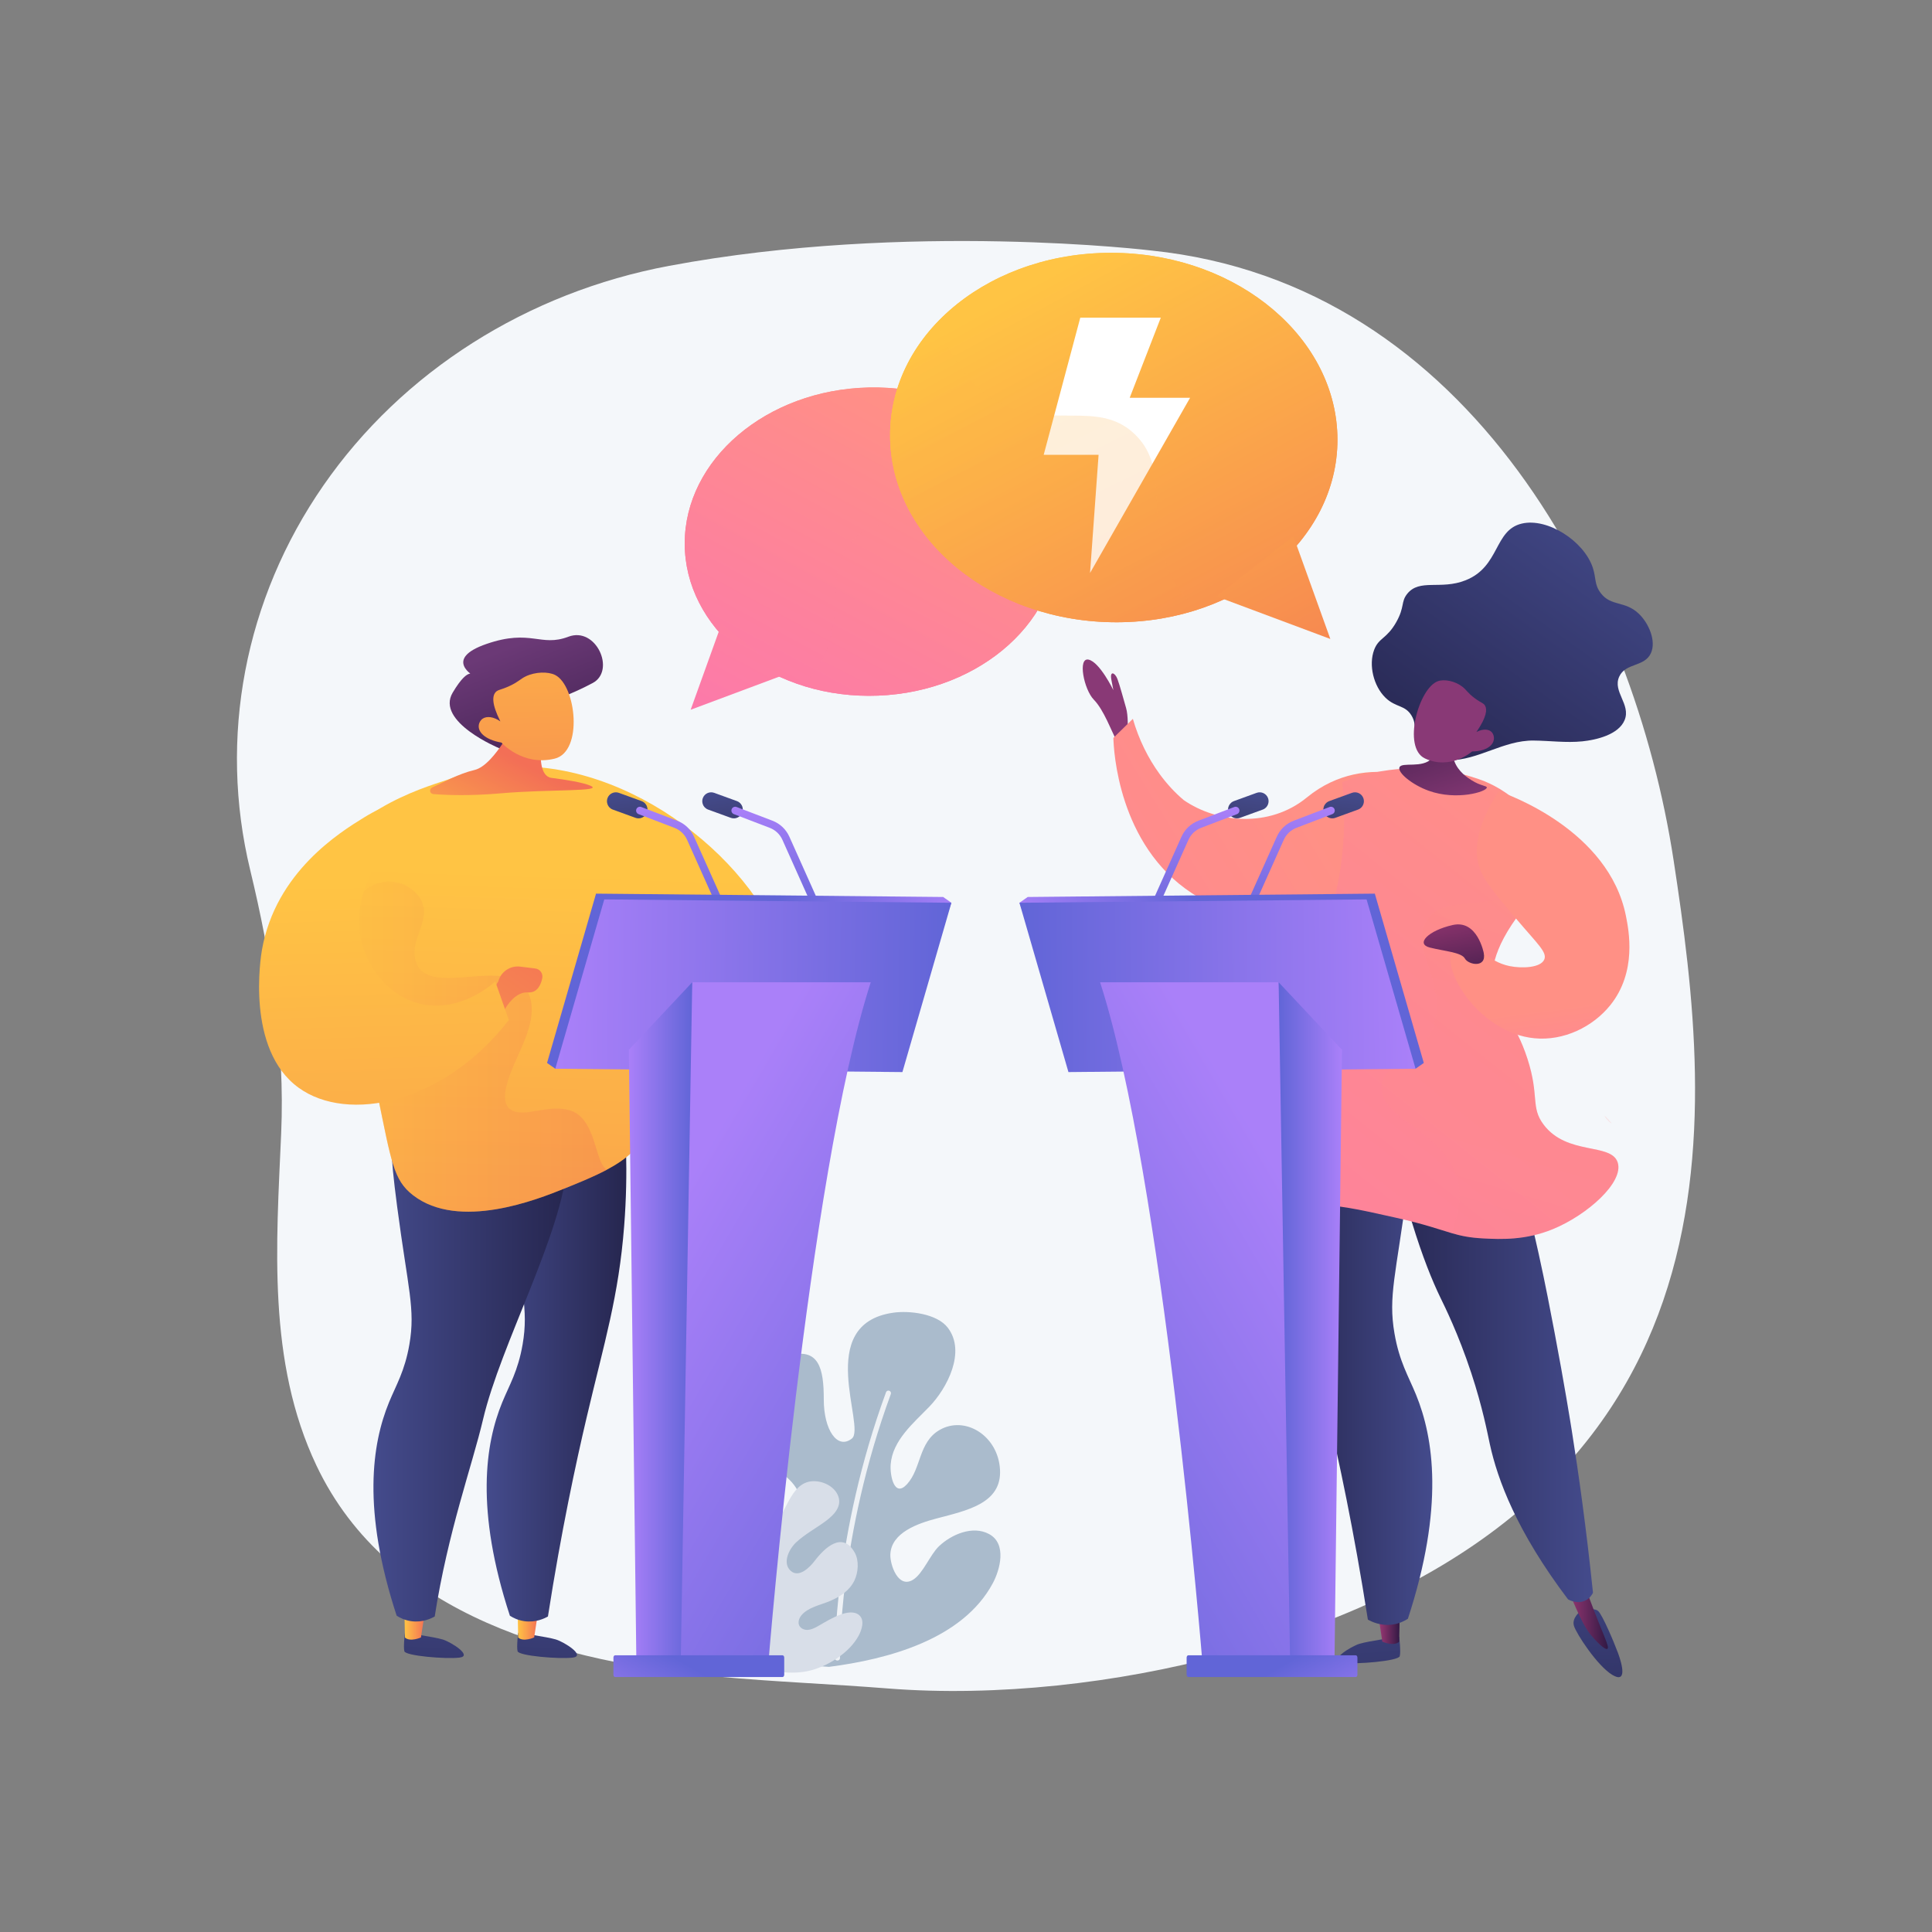<?xml version="1.0" encoding="utf-8"?>
<!-- Generator: Adobe Illustrator 27.5.0, SVG Export Plug-In . SVG Version: 6.00 Build 0)  -->
<svg version="1.1" xmlns="http://www.w3.org/2000/svg" xmlns:xlink="http://www.w3.org/1999/xlink" x="0px" y="0px"
	 viewBox="0 0 3710 3710" style="enable-background:new 0 0 3710 3710;" xml:space="preserve">
<rect x="0" y="0" width="3710" height="3710" fill="#808080" stroke="none"/>
<g id="Background">
	<g>
		<g>
			<rect style="fill:none;" width="3710" height="3710"/>
		</g>
	</g>
</g>
<g id="Illustration">
	<g>
		<path style="fill:#F4F7FA;" d="M3213.822,1652.105c-75.893-496.755-387.054-1107.054-1001.787-1170.924
			c0,0-466.734-56.77-926.831,29.272c-273.068,51.065-512.508,203.078-664.016,421.557
			c-151.51,218.481-202.118,484.887-140.698,738.872c39.892,164.964,66.848,335.694,59.451,505.203
			c-9.329,213.78-26.898,438.556,67.607,637.914c138.471,292.088,476.329,378.127,771.132,405.569
			c108.637,10.112,217.676,14.188,326.409,22.785c208.59,16.491,442.511-10.196,643.553-64.503
			C3373.194,2901.088,3289.715,2148.858,3213.822,1652.105z"/>
		<g>
			
				<linearGradient id="SVGID_1_" gradientUnits="userSpaceOnUse" x1="2030.751" y1="2963.334" x2="2058.823" y2="3468.62" gradientTransform="matrix(1 0 0 1 585.74 0)">
				<stop  offset="0" style="stop-color:#444B8C"/>
				<stop  offset="0.996" style="stop-color:#26264F"/>
			</linearGradient>
			<path style="fill:url(#SVGID_1_);" d="M2686.811,3143.006c0,0,3.511,27.932,1.154,37.289
				c-2.357,9.358-83.571,16.121-111.138,12.868c-27.567-3.254,16.419-31.412,33.984-36.697
				C2628.375,3151.181,2686.811,3143.006,2686.811,3143.006z"/>
			
				<linearGradient id="SVGID_00000064332501922012296150000018161882829014804142_" gradientUnits="userSpaceOnUse" x1="-608.736" y1="3125.374" x2="-566.701" y2="3125.374" gradientTransform="matrix(-1 0 0 1 2079.229 0)">
				<stop  offset="0" style="stop-color:#311944"/>
				<stop  offset="1" style="stop-color:#A03976"/>
			</linearGradient>
			<path style="fill:url(#SVGID_00000064332501922012296150000018161882829014804142_);" d="M2645.93,3096.408l8.559,56.041
				c0,0,21.828,9.812,32.322,0.116l1.154-58.66L2645.93,3096.408z"/>
			
				<linearGradient id="SVGID_00000085249409601974153970000012659485088217649818_" gradientUnits="userSpaceOnUse" x1="2470.124" y1="2935.107" x2="2498.195" y2="3440.391" gradientTransform="matrix(1 0 0 1 585.74 0)">
				<stop  offset="0" style="stop-color:#444B8C"/>
				<stop  offset="0.996" style="stop-color:#26264F"/>
			</linearGradient>
			<path style="fill:url(#SVGID_00000085249409601974153970000012659485088217649818_);" d="M3035.035,3093.904
				c0,0-17.232,12.788-12.637,28.101c4.592,15.314,44.802,76.677,73.459,94.091c28.655,17.419,19.673-18.867,11.333-41.467
				c-8.339-22.598-29.647-72.381-37.966-80.726C3060.907,3085.561,3035.035,3093.904,3035.035,3093.904z"/>
			
				<linearGradient id="SVGID_00000177450479204967699110000008625320273846758805_" gradientUnits="userSpaceOnUse" x1="-1008.41" y1="3099.454" x2="-924.81" y2="3099.454" gradientTransform="matrix(-1 0 0 1 2079.229 0)">
				<stop  offset="0" style="stop-color:#311944"/>
				<stop  offset="1" style="stop-color:#A03976"/>
			</linearGradient>
			<path style="fill:url(#SVGID_00000177450479204967699110000008625320273846758805_);" d="M3004.039,3032.336
				c8.33,23.219,16.342,42.308,22.608,56.39c13.867,31.149,21.445,42.838,30.026,52.972c7.483,8.826,25.202,27.66,29.965,24.524
				c4.836-3.18-8.126-26.078-33.112-93.14c-3.628-9.734-15.087-40.746-15.087-40.746l0,0H3004.039z"/>
			
				<linearGradient id="SVGID_00000134972112202712064830000008350479753775179927_" gradientUnits="userSpaceOnUse" x1="-671.18" y1="2590.38" x2="-389.173" y2="2590.38" gradientTransform="matrix(-1 0 0 1 2079.229 0)">
				<stop  offset="0" style="stop-color:#444B8C"/>
				<stop  offset="0.996" style="stop-color:#26264F"/>
			</linearGradient>
			<path style="fill:url(#SVGID_00000134972112202712064830000008350479753775179927_);" d="M2475.852,2062.117
				c-5.945,58.363-11.646,148.946-3.121,258.885c11.114,143.234,39.756,233.872,75.673,386.594
				c21.951,93.333,51.526,230.702,78.296,402.502c6.211,3.556,24.481,12.902,48.004,9.413c13.173-1.956,23.024-7.194,28.839-10.956
				c70.227-214.594,49.487-347.576,15.594-430.428c-14.446-35.319-31.961-63.18-41.322-117.468
				c-12.387-71.824,2.928-111.975,24.771-278.348c15.571-118.58,12.877-136.911,2.515-154.694
				C2663.696,2056.514,2537.041,2057.905,2475.852,2062.117z"/>
			
				<linearGradient id="SVGID_00000047749394856770070910000016618752125517445019_" gradientUnits="userSpaceOnUse" x1="-979.783" y1="2581.776" x2="-569.63" y2="2581.776" gradientTransform="matrix(-1 0 0 1 2079.229 0)">
				<stop  offset="0" style="stop-color:#444B8C"/>
				<stop  offset="0.996" style="stop-color:#26264F"/>
			</linearGradient>
			<path style="fill:url(#SVGID_00000047749394856770070910000016618752125517445019_);" d="M2648.859,2087.072
				c43.021,222.178,85.245,338.868,117.198,404.87c7.881,16.277,34.172,68.791,59.027,144.077
				c22.004,66.641,31.173,115.666,35.868,137.242c14.832,68.102,51.491,167.541,150.126,297.966
				c1.23,0.721,18.05,10.233,34.128,1.755c8.138-4.296,12.196-11.139,13.805-14.329c-12.895-124.695-27.696-229.478-40.546-310.347
				c-2.696-16.961-14.57-91.17-33.188-189.21c-7.288-38.37-17.964-94.586-30.753-152.327
				c-15.923-71.906-40.344-169.727-77.977-286.946C2800.652,2108.904,2724.753,2097.994,2648.859,2087.072z"/>
			<g>
				
					<linearGradient id="SVGID_00000022518857472204077220000009717821909715944341_" gradientUnits="userSpaceOnUse" x1="2193.608" y1="1658.956" x2="2141.898" y2="1422.087">
					<stop  offset="0" style="stop-color:#311944"/>
					<stop  offset="1" style="stop-color:#893976"/>
				</linearGradient>
				<path style="fill:url(#SVGID_00000022518857472204077220000009717821909715944341_);" d="M2165.586,1400.565
					c-0.15-0.862,1.166-26.246-3.209-41.118c-4.374-14.873-11.956-43.452-16.622-55.7c-4.667-12.248-14.873-16.33-11.664,1.167
					c3.207,17.497,3.92,20.413,3.92,20.413s-26.083-53.804-47.518-58.616c-21.434-4.812-9.186,57.303,10.061,76.988
					c19.247,19.684,33.836,60.643,44.91,81.362C2156.539,1445.78,2171.126,1432.498,2165.586,1400.565z"/>
				
					<linearGradient id="SVGID_00000063615889713285517650000005270489329175449224_" gradientUnits="userSpaceOnUse" x1="2141.015" y1="2348.579" x2="692.853" y2="4170.042" gradientTransform="matrix(0.941 0.34 -0.34 0.941 1265.199 -1441.984)">
					<stop  offset="0" style="stop-color:#FF9085"/>
					<stop  offset="1" style="stop-color:#FB6FBB"/>
				</linearGradient>
				<path style="fill:url(#SVGID_00000063615889713285517650000005270489329175449224_);" d="M2688.529,1537.55
					c10.738-14.893,18.261-30.258,21.396-45.888c0,0-27.255-9.938-66.588-9.413c-13.704,0.185-28.888,1.639-44.885,5.235
					c-28.238,6.376-59.041,19.396-88.864,43.859c-72.363,59.363-173.393,48.782-236.507,5.035
					c-16.792-14.178-32.376-30.988-46.247-50.008c-0.028-0.028-0.038-0.051-0.064-0.079c0.006-0.016-0.012-0.022-0.012-0.022
					c-22.06-30.238-39.825-66.087-51.332-105.87c-12.486,12.215-24.95,24.418-37.414,36.622
					c0.656,22.748,8.871,205.335,150.948,298.295c149.407,97.747,377.587,8.163,416.998-89.911
					C2721.653,1586.331,2710.477,1578.147,2688.529,1537.55z"/>
				
					<linearGradient id="SVGID_00000134223608449597750490000007415522103203227531_" gradientUnits="userSpaceOnUse" x1="3917.627" y1="599.487" x2="3383.818" y2="1016.354" gradientTransform="matrix(0.959 -0.284 0.284 0.959 -802.493 1503.548)">
					<stop  offset="0" style="stop-color:#444B8C"/>
					<stop  offset="0.996" style="stop-color:#26264F"/>
				</linearGradient>
				<path style="fill:url(#SVGID_00000134223608449597750490000007415522103203227531_);" d="M3146.374,1177.954
					c-26.367-24.684-52.637-13.066-72.37-38.915c-12.841-16.821-8.614-28.872-15.473-49.257
					c-17.117-50.88-86.979-95.971-136.297-84.335c-53.642,12.657-41.582,82.651-108.085,108.939
					c-47.874,18.923-88.191-3.881-112.019,26.073c-12.242,15.39-4.495,25.055-20.819,54.035
					c-18.468,32.787-33.635,29.747-42.52,53.271c-11.024,29.188-1.242,69.809,21.837,92.153
					c19.79,19.16,37.428,13.332,49.976,34.313c11.05,18.477,1.941,30.635,11.042,49.006c13.348,26.945,49.376,36.672,60.629,36.684
					c56.885,0.06,104.554-38.429,162.599-37.862c31.269,0.306,62.604,4.693,93.711,1.521c25.819-2.632,69.604-12.458,81.191-40.943
					c12.271-30.162-23.598-54.571-10.371-83.419c12.281-26.787,48.841-18.029,60.923-45.232
					C3180.646,1230.759,3166.317,1196.626,3146.374,1177.954z"/>
				
					<linearGradient id="SVGID_00000098193295877115353220000007807049288706267561_" gradientUnits="userSpaceOnUse" x1="3153.727" y1="1489.606" x2="1477.678" y2="3597.7">
					<stop  offset="0" style="stop-color:#FF9085"/>
					<stop  offset="1" style="stop-color:#FB6FBB"/>
				</linearGradient>
				<path style="fill:url(#SVGID_00000098193295877115353220000007807049288706267561_);" d="M2981.819,2360.374
					c-52.405,21.469-99.787,19.51-133.102,17.777c-26.299-1.364-42.675-4.812-60.926-10.096
					c-23.708-6.911-50.619-16.92-106.644-29.535c-74.223-16.693-116.199-26.141-173.87-25.967
					c-79.893,0.298-107.801,18.757-124.353,0.438c-21.749-24.111,18.355-72.315,55.484-187.307
					c25.791-79.892,13.403-77.477,40.052-170.177c34.889-121.361,59.928-138.806,82.515-224.332
					c13.35-50.533,26.509-127.432,16.605-229.283c28.766-11.443,127.606-46.596,246.974-10.639c4.514,1.364,8.94,2.782,13.297,4.269
					c0.053,0.017,0.123,0.035,0.176,0.052c4.443,1.54,8.8,3.132,13.07,4.777c0.297,0.123,0.367,0.245,0.682,0.368
					c39.632,16.569,146.703,75.377,84.24,215.88c-4.567,10.271-10.256,20.962-13.677,32.107v0.018
					c-58.141,74.871-63.12,125.21-52.008,159.977c11.705,36.656,39.574,52.527,62.898,124.738
					c23.15,71.615,5.624,92.472,30.838,126.032c45.196,60.173,130.165,34.277,142.413,72.911
					C3118.538,2270.333,3047.994,2333.236,2981.819,2360.374z"/>
				
					<linearGradient id="SVGID_00000148651218518768950290000011694407548490117766_" gradientUnits="userSpaceOnUse" x1="-2746.363" y1="1050.449" x2="-2873.731" y2="1292.833" gradientTransform="matrix(-0.99 -0.145 -0.145 0.99 140.79 -128.03)">
					<stop  offset="0" style="stop-color:#311944"/>
					<stop  offset="1" style="stop-color:#893976"/>
				</linearGradient>
				<path style="fill:url(#SVGID_00000148651218518768950290000011694407548490117766_);" d="M2798.462,1402.975
					c-5.665,10.552-14.629,34.355-5.883,58.288c7.656,20.956,25.909,32.342,33.196,36.983c17.613,11.216,29.322,10.35,29.308,13.985
					c-0.027,8.047-57.498,25.618-111.451,6.299c-31.71-11.353-59.905-34.626-56.311-44.832c4.034-11.452,44.809,2.893,62.612-17.827
					c11.376-13.241,8.346-34.953,3.222-52.735C2765.271,1395.632,2786.314,1410.492,2798.462,1402.975z"/>
				<g>
					
						<linearGradient id="SVGID_00000052820079547967556040000005334879911025648829_" gradientUnits="userSpaceOnUse" x1="-2305.336" y1="126.91" x2="-2567.723" y2="19.57" gradientTransform="matrix(-0.986 -0.168 -0.168 0.986 115.615 964.558)">
						<stop  offset="0" style="stop-color:#311944"/>
						<stop  offset="1" style="stop-color:#893976"/>
					</linearGradient>
					<path style="fill:url(#SVGID_00000052820079547967556040000005334879911025648829_);" d="M2826.887,1443.042
						c0,0-41.277,36.501-90.544,13.414c-44.024-20.632-12.015-135.584,25-148.428c12.356-4.283,32.78-0.233,46.797,10.626
						c8.286,6.422,9.963,11.892,23.703,22.087c12.685,9.419,17.251,9.208,20.143,14.792c3.615,6.989,3.343,20.633-16.828,50.181
						c11.978-6.395,23.641-6.149,29.683,0.519c0.962,1.068,3.273,4.607,3.807,8.836
						C2870.579,1430.383,2854.324,1442.767,2826.887,1443.042z"/>
				</g>
				<g style="opacity:0.3;">
					
						<linearGradient id="SVGID_00000095325390296630809590000016706970659903276467_" gradientUnits="userSpaceOnUse" x1="3089.728" y1="2144.485" x2="3076.578" y2="2188.632">
						<stop  offset="0" style="stop-color:#FF9085"/>
						<stop  offset="1" style="stop-color:#FB6FBB"/>
					</linearGradient>
					<path style="opacity:0.6;fill:url(#SVGID_00000095325390296630809590000016706970659903276467_);" d="M3088.849,2150.093
						c2.134,2.379,4.147,4.707,6.071,6.999C3089.304,2157.214,3071.072,2130.251,3088.849,2150.093z"/>
					
						<linearGradient id="SVGID_00000135675747769292528530000000726604012365796267_" gradientUnits="userSpaceOnUse" x1="3017.633" y1="1687.652" x2="2135.794" y2="4648.12">
						<stop  offset="0" style="stop-color:#FF9085"/>
						<stop  offset="1" style="stop-color:#FB6FBB"/>
					</linearGradient>
					<path style="opacity:0.6;fill:url(#SVGID_00000135675747769292528530000000726604012365796267_);" d="M2981.819,2360.374
						c-52.405,21.469-99.787,19.51-133.102,17.777c-26.299-1.364-42.675-4.812-60.926-10.096c3.762-7.104,5.389-11.951,2.765-12.44
						c17.357-45.581,13.613-80.207,2.608-106.453c-33.699-80.365-143.792-103.094-140.712-162.934
						c2.257-43.778,61.677-41.469,93.453-100.557c47.784-88.833-49.079-163.721-3.098-222.931
						c28.993-37.34,79.043-18.792,193.213-46.14c-4.567,10.271-10.256,20.962-13.677,32.107v0.018
						c-58.141,74.871-63.12,125.21-52.008,159.977c11.705,36.656,39.574,52.527,62.898,124.738
						c23.15,71.615,5.624,92.472,30.838,126.032c45.196,60.173,130.165,34.277,142.413,72.911
						C3118.538,2270.333,3047.994,2333.236,2981.819,2360.374z"/>
				</g>
				
					<linearGradient id="SVGID_00000080907306524877203420000011138576775692615583_" gradientUnits="userSpaceOnUse" x1="2125.641" y1="1937.043" x2="2175.518" y2="2326.817" gradientTransform="matrix(1 0 0 1 845.87 0)">
					<stop  offset="0" style="stop-color:#FF9085"/>
					<stop  offset="1" style="stop-color:#FB6FBB"/>
				</linearGradient>
				<path style="fill:url(#SVGID_00000080907306524877203420000011138576775692615583_);" d="M2788.604,1822.976
					c-21.408,41.197,53.5,160.589,157.809,170.784c56.535,5.526,112.321-21.94,145.747-63.436
					c51.588-64.042,35.631-143.773,30.046-171.685c-32.961-164.692-226.595-233.244-244.348-239.241
					c-47.111,73.009-46.357,119.058-36.412,147.881c8.201,23.769,29.664,49.161,72.59,99.946
					c38.228,45.225,57.181,61.334,51.506,75.112c-6.741,16.362-43.342,17.59-66.528,12.876c-42.96-8.737-66.49-43.295-72.637-52.988
					C2814.587,1804.102,2795.962,1808.817,2788.604,1822.976z"/>
				
					<linearGradient id="SVGID_00000134934168106786872030000010293356839493399969_" gradientUnits="userSpaceOnUse" x1="1203.02" y1="1924.871" x2="1241.217" y2="1729.971" gradientTransform="matrix(-1 0 0 1 4015.133 0)">
					<stop  offset="0" style="stop-color:#311944"/>
					<stop  offset="1" style="stop-color:#A03976"/>
				</linearGradient>
				<path style="fill:url(#SVGID_00000134934168106786872030000010293356839493399969_);" d="M2849.263,1830.106
					c0,0-12.083-64.442-59.407-53.87c-47.325,10.573-72,36.249-44.307,43.297c27.693,7.048,60.921,9.062,67.466,21.145
					S2854.897,1859.6,2849.263,1830.106z"/>
			</g>
		</g>
		<g>
			<g>
				<path style="fill:#AABBCC;" d="M1591.757,3200.866c113.34-14.562,257.044-52.824,314.759-160.712
					c13.731-25.667,27.508-75.527-7.147-94.303c-31.678-17.163-72.643,0.965-96.188,23.3c-17.311,16.421-30.82,53.072-50.271,64.662
					c-28.468,16.963-43.795-29.322-43.196-48.423c1.339-42.708,53.874-60.192,88.788-69.466
					c57.953-15.393,125.429-28.588,121.798-93.897c-3.631-65.309-67.307-104.482-116.294-75.913
					c-40.36,23.544-34.678,73.793-62.256,103.942c-24.5,26.784-33.025-16.69-31.39-38.003c3.554-46.296,44.26-79.781,74.211-110.804
					c33.864-35.076,71.277-105.646,35.181-152.024c-20.771-26.688-73.538-32.939-104.726-28.436
					c-152.66,22.042-51.431,219.602-79.187,241.644c-27.756,22.042-54.018-16.543-53.949-75.213s-8.911-101.938-70.138-83.161
					c-61.227,18.776-72.882,172.023-2.97,230.917s-4.388,123.148-23.157,80.942c-13.55-30.475-25.462-110.284-64.622-119.037
					c-65.251-14.559-64.284,118.679-45.505,149.688c26.325,43.469,85.848,52.913,119.09,90.417
					c9.657,10.895,31.459,37.878,22.99,53.803c-11.812,22.21-44.767-1.55-56.875-11.844
					c-27.221-23.142-64.896-101.789-103.244-49.56C1310.112,3093.877,1389.299,3189.482,1591.757,3200.866z"/>
				<g style="opacity:0.8;">
					<path style="fill:#FFFFFF;" d="M1608.083,3188.719c-2.663,0-4.846-1.773-4.895-4.447
						c-0.045-2.314-3.198-234.467,98.262-510.787c0.934-2.538,3.752-3.75,6.287-2.819c2.54,0.932,3.843,3.791,2.91,6.331
						c-100.835,274.614-97.708,504.772-97.666,507.068c0.051,2.705-2.1,4.654-4.804,4.654
						C1608.145,3188.719,1608.113,3188.719,1608.083,3188.719z"/>
				</g>
			</g>
			<path style="fill:#D8DEE8;" d="M1649.767,3101.47c-18.372-15.632-57.406,8.814-73.608,18.115
				c-9.396,5.394-22.256,13.669-33.563,8.867c-11.875-5.044-11.039-17.509-3.859-26.342c12.856-15.815,37.526-20.16,55.454-27.868
				c19.258-8.279,36.942-19.552,46.438-38.989c7.572-15.497,9.301-38.406,0.777-53.669c-23.59-42.24-57.932-9.278-77.134,15.917
				c-9.317,12.226-30.186,33.286-46.004,18.871c-16.828-15.336-2.387-42.68,10.669-54.736
				c17.062-15.757,37.715-26.708,56.296-40.406c16.754-12.35,33.96-30.045,22.807-51.94c-8.616-16.915-30.304-26.277-48.822-24.843
				c-42.815,3.315-49.488,65.826-77.685,89.828c-9.969,8.486-32.632,15.233-44.524,6.906c-12.101-8.493-4.236-27.915,0.119-38.513
				c12.908-31.413,105.53-136.73,28.768-149.954c-19.32-3.328-45.946,2.754-61.127,15.037
				c-28.64,23.173-43.838,69.069-51.381,103.898c-11.866,54.785-11.193,115.636,2.052,170.123
				c29.275,120.418,98.079,159.096,98.079,159.096c29.757,9.795,66.968,14.624,97.816,8.094
				c36.262-7.676,79.63-34.519,97.563-68.009C1654.7,3130.116,1661.148,3111.153,1649.767,3101.47z"/>
		</g>
		<g>
			
				<linearGradient id="SVGID_00000109030006796490119010000005142727187503524026_" gradientUnits="userSpaceOnUse" x1="-2158.385" y1="1567.936" x2="-2287.094" y2="1241.039" gradientTransform="matrix(1 0 0 1 3270.01 0)">
				<stop  offset="0" style="stop-color:#311944"/>
				<stop  offset="1" style="stop-color:#6B3976"/>
			</linearGradient>
			<path style="fill:url(#SVGID_00000109030006796490119010000005142727187503524026_);" d="M958.802,1436.875
				c0,0-122.905-50.756-89.527-106.814c33.378-56.057,41.89-31.01,41.89-31.01s-61.623-33.396,23.375-62.617
				c84.998-29.221,103.416,6.56,156.825-13.716s91.482,64.957,46.814,88.857c-44.668,23.9-86.437,36.974-86.437,36.974
				S986.922,1486.439,958.802,1436.875z"/>
			
				<linearGradient id="SVGID_00000019668967360226222870000013114181693588379327_" gradientUnits="userSpaceOnUse" x1="3701.599" y1="2964.533" x2="3728.296" y2="3445.077" gradientTransform="matrix(-1 0 0 1 4763.499 0)">
				<stop  offset="0" style="stop-color:#444B8C"/>
				<stop  offset="0.996" style="stop-color:#26264F"/>
			</linearGradient>
			<path style="fill:url(#SVGID_00000019668967360226222870000013114181693588379327_);" d="M995.024,3135.407
				c0,0-3.339,26.564-1.098,35.463c2.242,8.9,79.479,15.332,105.696,12.238c26.217-3.095-15.616-29.874-32.32-34.9
				C1050.598,3143.182,995.024,3135.407,995.024,3135.407z"/>
			
				<linearGradient id="SVGID_00000008855867302627184970000005968547379610376848_" gradientUnits="userSpaceOnUse" x1="-2276.084" y1="3118.638" x2="-2236.107" y2="3118.638" gradientTransform="matrix(1 0 0 1 3270.01 0)">
				<stop  offset="0" style="stop-color:#FFC444"/>
				<stop  offset="0.996" style="stop-color:#F36F56"/>
			</linearGradient>
			<path style="fill:url(#SVGID_00000008855867302627184970000005968547379610376848_);" d="M1033.903,3091.09l-8.14,53.297
				c0,0-20.76,9.331-30.739,0.11l-1.098-55.788L1033.903,3091.09z"/>
			
				<linearGradient id="SVGID_00000034797388168962660800000001465179595255582359_" gradientUnits="userSpaceOnUse" x1="-2335.47" y1="2609.841" x2="-2067.273" y2="2609.841" gradientTransform="matrix(1 0 0 1 3270.01 0)">
				<stop  offset="0" style="stop-color:#444B8C"/>
				<stop  offset="0.996" style="stop-color:#26264F"/>
			</linearGradient>
			<path style="fill:url(#SVGID_00000034797388168962660800000001465179595255582359_);" d="M1195.653,2107.445
				c5.654,55.505,11.075,141.652,2.969,246.208c-10.57,136.221-37.809,222.42-71.968,367.664
				c-20.876,88.763-49.003,219.406-74.462,382.793c-5.906,3.382-23.283,12.27-45.653,8.952c-12.528-1.86-21.896-6.841-27.427-10.42
				c-66.788-204.086-47.064-330.556-14.831-409.352c13.739-33.59,30.396-60.087,39.298-111.716
				c11.781-68.307-2.785-106.492-23.558-264.718c-14.809-112.774-12.246-130.208-2.392-147.12
				C1017.007,2102.116,1137.46,2103.439,1195.653,2107.445z"/>
			
				<linearGradient id="SVGID_00000145059099979107399480000006203092714396000135_" gradientUnits="userSpaceOnUse" x1="3919.025" y1="2964.533" x2="3945.722" y2="3445.077" gradientTransform="matrix(-1 0 0 1 4763.499 0)">
				<stop  offset="0" style="stop-color:#444B8C"/>
				<stop  offset="0.996" style="stop-color:#26264F"/>
			</linearGradient>
			<path style="fill:url(#SVGID_00000145059099979107399480000006203092714396000135_);" d="M777.598,3135.407
				c0,0-3.339,26.564-1.098,35.463c2.242,8.9,79.479,15.332,105.696,12.238c26.217-3.095-15.615-29.874-32.32-34.9
				S777.598,3135.407,777.598,3135.407z"/>
			
				<linearGradient id="SVGID_00000138533677827963386450000010801985120949145274_" gradientUnits="userSpaceOnUse" x1="-2493.51" y1="3118.638" x2="-2453.533" y2="3118.638" gradientTransform="matrix(1 0 0 1 3270.01 0)">
				<stop  offset="0" style="stop-color:#FFC444"/>
				<stop  offset="0.996" style="stop-color:#F36F56"/>
			</linearGradient>
			<path style="fill:url(#SVGID_00000138533677827963386450000010801985120949145274_);" d="M816.477,3091.09l-8.14,53.297
				c0,0-20.76,9.331-30.739,0.11l-1.098-55.788L816.477,3091.09z"/>
			
				<linearGradient id="SVGID_00000183217109806528745810000015867723944015786154_" gradientUnits="userSpaceOnUse" x1="-2552.896" y1="2609.841" x2="-2180.234" y2="2609.841" gradientTransform="matrix(1 0 0 1 3270.01 0)">
				<stop  offset="0" style="stop-color:#444B8C"/>
				<stop  offset="0.996" style="stop-color:#26264F"/>
			</linearGradient>
			<path style="fill:url(#SVGID_00000183217109806528745810000015867723944015786154_);" d="M978.227,2107.445
				c5.654,55.505,119.242,23.336,111.135,127.893c-10.57,136.221-127.656,345.219-161.815,490.463
				c-20.876,88.763-67.323,214.923-92.781,378.31c-5.906,3.382-23.283,12.27-45.653,8.952c-12.528-1.86-21.896-6.841-27.427-10.42
				c-66.788-204.086-47.064-330.556-14.831-409.352c13.739-33.59,30.396-60.087,39.298-111.716
				c11.781-68.307-2.785-106.492-23.558-264.718c-14.809-112.774-12.246-130.208-2.392-147.12
				C799.581,2102.116,920.034,2103.439,978.227,2107.445z"/>
			
				<linearGradient id="SVGID_00000039823378495432485580000002641044797703504300_" gradientUnits="userSpaceOnUse" x1="1077.835" y1="1675.317" x2="1021.083" y2="3491.401">
				<stop  offset="0" style="stop-color:#FFC444"/>
				<stop  offset="0.996" style="stop-color:#F36F56"/>
			</linearGradient>
			<path style="fill:url(#SVGID_00000039823378495432485580000002641044797703504300_);" d="M1513.294,2003.227
				c-36.078,42.498-119.117,49.373-173.859,20.371c-73.205-38.735-88.76-137.63-113.144-132.061
				c-2.609,0.603-13.899,4.366-18.414,51.63c-10.738,113.948,48.568,160.109,33.969,221.875
				c-8.531,36.076-38.286,60.863-76.87,81.384c-24.887,13.247-53.436,24.786-82.287,36.377
				c-49.171,19.769-201.353,80.984-289.811,12.142c-37.281-28.951-41.345-63.922-67.888-192.522
				c-27.797-134.62-55.494-219.667-76.466-278.072c-30.005-83.34-46.263-112.492-29.603-154.088
				c48.769-121.424,220.068-165.076,241.794-173.455c231.558-89.212,505.062,74.76,613.091,263.169
				C1488.054,1784.764,1573.002,1932.932,1513.294,2003.227z"/>
			
				<linearGradient id="SVGID_00000093144131655422760980000013045667526956154496_" gradientUnits="userSpaceOnUse" x1="9705.966" y1="1900.418" x2="9873.699" y2="1900.418" gradientTransform="matrix(-1 0 0 1 11190.566 0)">
				<stop  offset="0" style="stop-color:#FFC444"/>
				<stop  offset="0.996" style="stop-color:#F36F56"/>
			</linearGradient>
			<path style="fill:url(#SVGID_00000093144131655422760980000013045667526956154496_);" d="M1479.384,1977.982
				c0.724,0,1.458-0.153,2.162-0.474c2.62-1.193,3.777-4.289,2.586-6.914c-1.986-4.344-49.787-106.934-160.249-147.416
				c-2.712-1.003-5.705,0.393-6.694,3.106c-0.994,2.706,0.397,5.704,3.106,6.694c106.25,38.941,153.864,140.925,154.332,141.948
				C1475.505,1976.85,1477.401,1977.982,1479.384,1977.982z"/>
			
				<linearGradient id="SVGID_00000130634474721796989030000004428459613923541645_" gradientUnits="userSpaceOnUse" x1="648.523" y1="2009.777" x2="1164.975" y2="2009.777">
				<stop  offset="0" style="stop-color:#FFC444"/>
				<stop  offset="0.996" style="stop-color:#F36F56"/>
			</linearGradient>
			<path style="opacity:0.3;fill:url(#SVGID_00000130634474721796989030000004428459613923541645_);" d="M1090.614,2131.177
				c-26.294-6.015-48.607,0.723-74.351,4.281c-74.767,10.334-41.244-63.98-23.782-103.402
				c17.197-38.825,43.57-91.782,17.945-132.754c-38.283-61.213-182.828,14.311-209.773-47.604
				c-18.767-43.201,25.088-77.671,10.486-117.461c-3.557-9.65-10.38-19.161-22.233-27.812
				c-15.405-11.245-34.694-15.822-53.515-12.729c-18.821,3.093-35.615,13.603-46.618,29.184
				c-11.265,15.955-21.217,33.629-29.061,53.153c-6.826,17.01-10.486,31.51-11.189,48.318
				c20.972,58.405,48.669,143.451,76.466,278.072c26.543,128.6,30.607,163.571,67.888,192.522
				c88.458,68.842,240.64,7.627,289.811-12.142c28.851-11.591,57.4-23.13,82.287-36.377
				C1140.341,2229.116,1145.456,2143.722,1090.614,2131.177z"/>
			
				<linearGradient id="SVGID_00000075120905412251762620000006034931581661076363_" gradientUnits="userSpaceOnUse" x1="871.876" y1="1723.603" x2="1007.282" y2="1466.562">
				<stop  offset="0" style="stop-color:#FFC444"/>
				<stop  offset="0.996" style="stop-color:#F36F56"/>
			</linearGradient>
			<path style="fill:url(#SVGID_00000075120905412251762620000006034931581661076363_);" d="M1133.852,1508.82
				c-14.723-6.385-47.756-11.606-74.778-15.036c-22.307-2.831-22.571-41.518-18.831-63.692l6.311-14.917l-51.842-39.524
				c0,0-43.65,93.342-83.288,102.858c-32.018,7.685-58.794,23.42-81.574,33.732c-6.217,2.814-4.671,12.056,2.136,12.602
				c25.348,2.029,70.202,3.76,129.395-1.409C1056.198,1515.156,1160.877,1520.542,1133.852,1508.82z"/>
			
				<linearGradient id="SVGID_00000079465650209108170000000000437391807084226180_" gradientUnits="userSpaceOnUse" x1="-2269.788" y1="967.233" x2="-2245.933" y2="1954.797" gradientTransform="matrix(1 0 0 1 3270.01 0)">
				<stop  offset="0" style="stop-color:#FFC444"/>
				<stop  offset="0.996" style="stop-color:#F36F56"/>
			</linearGradient>
			<path style="fill:url(#SVGID_00000079465650209108170000000000437391807084226180_);" d="M962.902,1425.967
				c0,0,40.439,45.934,102.176,30.869c55.279-13.493,41.378-140.335,0.972-160.656c-13.477-6.778-37.992-6.26-56.439,2.596
				c-10.895,5.23-13.936,10.676-31.904,18.879c-16.573,7.562-21.823,6.502-26.284,11.839c-5.588,6.673-8.006,21.051,9.401,55.782
				c-12.57-8.925-26.109-10.813-34.424-4.932c-1.328,0.939-4.71,4.227-6.171,8.565
				C914.935,1404.61,931.236,1420.598,962.902,1425.967z"/>
			
				<linearGradient id="SVGID_00000135648784129275231900000010803801791340773766_" gradientUnits="userSpaceOnUse" x1="9524.915" y1="2348.049" x2="10020.758" y2="1650.771" gradientTransform="matrix(-1 0 0 1 11190.566 0)">
				<stop  offset="0" style="stop-color:#FFC444"/>
				<stop  offset="0.996" style="stop-color:#F36F56"/>
			</linearGradient>
			<path style="fill:url(#SVGID_00000135648784129275231900000010803801791340773766_);" d="M1340.539,1843.61l-4.607-7.532
				c-4.074-15.645-19.103-25.854-35.149-23.876l-24.203,2.985c-7.574,0.934-12.699,8.139-11.141,15.61
				c2.252,10.803,8.047,23.728,22.918,22.724c25.261-1.704,41.41,35.11,41.41,35.11l9.696-13.656
				C1346.066,1865.679,1346.488,1853.338,1340.539,1843.61z"/>
			
				<linearGradient id="SVGID_00000039130726051476525150000018193411916758951586_" gradientUnits="userSpaceOnUse" x1="-4288.206" y1="2453.642" x2="-3792.363" y2="1756.364" gradientTransform="matrix(1 0 0 1 4881.679 0)">
				<stop  offset="0" style="stop-color:#FFC444"/>
				<stop  offset="0.725" style="stop-color:#F68651"/>
				<stop  offset="0.996" style="stop-color:#F36F56"/>
			</linearGradient>
			<path style="fill:url(#SVGID_00000039130726051476525150000018193411916758951586_);" d="M951.288,1893.846l5.52-9.026
				c4.882-18.747,22.89-30.98,42.119-28.61l29.002,3.577c9.076,1.119,15.217,9.753,13.349,18.705
				c-2.699,12.945-9.642,28.432-27.462,27.23c-30.27-2.042-49.621,42.072-49.621,42.072l-11.618-16.364
				C944.666,1920.29,944.16,1905.503,951.288,1893.846z"/>
			
				<linearGradient id="SVGID_00000040564352122399186180000000316734678652073623_" gradientUnits="userSpaceOnUse" x1="10460.653" y1="1694.007" x2="10406.132" y2="3438.68" gradientTransform="matrix(-1 0 0 1 11190.566 0)">
				<stop  offset="0" style="stop-color:#FFC444"/>
				<stop  offset="0.996" style="stop-color:#F36F56"/>
			</linearGradient>
			<path style="fill:url(#SVGID_00000040564352122399186180000000316734678652073623_);" d="M951.106,1884.768
				c-6.248,5.682-69.6,61.482-145.807,42.428c-66.369-16.595-107.117-81.122-114.256-135.417
				c-16.976-129.128,113.42-212.346,92.682-238.479c-12.349-15.562-40.75-10.59-84.851,16.596
				c-45.779,28.22-169.487,104.478-195.853,254.125c-2.243,12.72-31.332,191.132,70.519,264.819
				c94.172,68.129,278.633,31.069,403.561-130.084C968.437,1934.093,959.772,1909.43,951.106,1884.768z"/>
		</g>
		<g>
			<g>
				<g>
					
						<linearGradient id="SVGID_00000005242295010404666220000010867393900162339256_" gradientUnits="userSpaceOnUse" x1="4922.381" y1="1518.731" x2="4914.479" y2="1574.162" gradientTransform="matrix(-1 0 0 1 6122.832 0)">
						<stop  offset="0" style="stop-color:#444B8C"/>
						<stop  offset="0.996" style="stop-color:#3E4177"/>
					</linearGradient>
					<path style="fill:url(#SVGID_00000005242295010404666220000010867393900162339256_);" d="M1166.497,1544.153
						c1.611,4.686,5.272,8.615,10.276,10.421l43.588,15.839c8.859,3.222,18.67-1.342,21.891-10.201
						c0.708-1.928,1.026-3.905,1.026-5.833c0-2.806-0.708-5.54-2.002-7.981c-1.903-3.636-5.1-6.565-9.25-8.078l-43.588-15.839
						c-8.859-3.222-18.67,1.342-21.891,10.201C1165.155,1536.538,1165.229,1540.565,1166.497,1544.153z"/>
					
						<linearGradient id="SVGID_00000165201079732782788520000011278108166674972293_" gradientUnits="userSpaceOnUse" x1="4919.34" y1="1538.879" x2="4914.314" y2="1574.139" gradientTransform="matrix(-1 0 0 1 6122.832 0)">
						<stop  offset="0" style="stop-color:#444B8C"/>
						<stop  offset="0.996" style="stop-color:#3E4177"/>
					</linearGradient>
					<path style="opacity:0.2;fill:url(#SVGID_00000165201079732782788520000011278108166674972293_);" d="M1166.497,1544.153
						c1.611,4.686,5.272,8.615,10.276,10.421l43.588,15.839c8.859,3.222,18.67-1.342,21.891-10.201
						c0.708-1.928,1.026-3.905,1.026-5.833c0-2.806-0.708-5.54-2.002-7.981c-0.976-0.708-13.765-9.64-22.307,2.783
						c-8.883,12.934-14.155,9.664-17.425,7.345C1198.908,1554.623,1177.529,1552.402,1166.497,1544.153z"/>
				</g>
				<g>
					
						<linearGradient id="SVGID_00000137816479986302208160000000761808210233082300_" gradientUnits="userSpaceOnUse" x1="4825.724" y1="1539.382" x2="4789.049" y2="1796.654" gradientTransform="matrix(-1 0 0 1 6122.832 0)">
						<stop  offset="0" style="stop-color:#AA80F9"/>
						<stop  offset="0.996" style="stop-color:#6165D7"/>
					</linearGradient>
					<path style="fill:url(#SVGID_00000137816479986302208160000000761808210233082300_);" d="M1402.088,1786.844
						c1,0,2.015-0.206,2.987-0.641c3.691-1.652,5.344-5.982,3.692-9.674l-75.941-169.698c-6.41-14.324-18.013-25.296-32.672-30.895
						l-68.736-26.259c-3.78-1.443-8.01,0.449-9.452,4.226c-1.443,3.778,0.449,8.01,4.226,9.452l68.736,26.259
						c11.008,4.205,19.72,12.445,24.533,23.199l75.941,169.698C1396.618,1785.23,1399.289,1786.844,1402.088,1786.844z"/>
				</g>
			</g>
			<g>
				<g>
					
						<linearGradient id="SVGID_00000100353143633031015330000000227649442638637481_" gradientUnits="userSpaceOnUse" x1="4739.339" y1="1518.731" x2="4731.438" y2="1574.162" gradientTransform="matrix(-1 0 0 1 6122.832 0)">
						<stop  offset="0" style="stop-color:#444B8C"/>
						<stop  offset="0.996" style="stop-color:#3E4177"/>
					</linearGradient>
					<path style="fill:url(#SVGID_00000100353143633031015330000000227649442638637481_);" d="M1349.538,1544.153
						c1.611,4.686,5.272,8.615,10.276,10.421l43.588,15.839c8.859,3.222,18.67-1.342,21.891-10.201
						c0.708-1.928,1.026-3.905,1.026-5.833c0-2.806-0.708-5.54-2.002-7.981c-1.903-3.636-5.1-6.565-9.25-8.078l-43.588-15.839
						c-8.859-3.222-18.67,1.342-21.891,10.201C1348.196,1536.538,1348.27,1540.565,1349.538,1544.153z"/>
					
						<linearGradient id="SVGID_00000070100072594059505970000007488506473063697052_" gradientUnits="userSpaceOnUse" x1="4736.299" y1="1538.879" x2="4731.273" y2="1574.139" gradientTransform="matrix(-1 0 0 1 6122.832 0)">
						<stop  offset="0" style="stop-color:#444B8C"/>
						<stop  offset="0.996" style="stop-color:#3E4177"/>
					</linearGradient>
					<path style="opacity:0.2;fill:url(#SVGID_00000070100072594059505970000007488506473063697052_);" d="M1349.538,1544.153
						c1.611,4.686,5.272,8.615,10.276,10.421l43.588,15.839c8.859,3.222,18.67-1.342,21.891-10.201
						c0.708-1.928,1.026-3.905,1.026-5.833c0-2.806-0.708-5.54-2.002-7.981c-0.976-0.708-13.765-9.64-22.307,2.783
						c-8.883,12.934-14.155,9.664-17.425,7.345C1381.949,1554.623,1360.571,1552.402,1349.538,1544.153z"/>
				</g>
				<g>
					
						<linearGradient id="SVGID_00000109739487311454156730000016429417178849151389_" gradientUnits="userSpaceOnUse" x1="4642.683" y1="1539.382" x2="4606.008" y2="1796.654" gradientTransform="matrix(-1 0 0 1 6122.832 0)">
						<stop  offset="0" style="stop-color:#AA80F9"/>
						<stop  offset="0.996" style="stop-color:#6165D7"/>
					</linearGradient>
					<path style="fill:url(#SVGID_00000109739487311454156730000016429417178849151389_);" d="M1585.129,1786.844
						c1,0,2.015-0.206,2.988-0.641c3.691-1.652,5.344-5.982,3.692-9.674l-75.941-169.698c-6.41-14.324-18.013-25.296-32.672-30.895
						l-68.736-26.259c-3.78-1.443-8.01,0.449-9.452,4.226c-1.443,3.778,0.449,8.01,4.226,9.452l68.736,26.259
						c11.007,4.205,19.72,12.445,24.533,23.199l75.941,169.698C1579.659,1785.23,1582.331,1786.844,1585.129,1786.844z"/>
				</g>
			</g>
			<g>
				<g>
					
						<linearGradient id="SVGID_00000039114118834132813020000018311591434827394178_" gradientUnits="userSpaceOnUse" x1="-5289.596" y1="2010.776" x2="-5456.477" y2="1823.667" gradientTransform="matrix(1 0 0 1 6838.387 0)">
						<stop  offset="0" style="stop-color:#AA80F9"/>
						<stop  offset="0.996" style="stop-color:#6165D7"/>
					</linearGradient>
					<polygon style="fill:url(#SVGID_00000039114118834132813020000018311591434827394178_);" points="1717.069,2047.612 
						1066.318,2052.261 1050.493,2041.17 1144.56,1716.038 1811.136,1722.479 1826.96,1733.57 					"/>
					
						<linearGradient id="SVGID_00000003794858968769998050000005027572811096927881_" gradientUnits="userSpaceOnUse" x1="-5438.278" y1="1951.374" x2="-4722.593" y2="1951.374" gradientTransform="matrix(1.058 0.01 -0.01 1 6842.7 -6.638)">
						<stop  offset="0" style="stop-color:#AA80F9"/>
						<stop  offset="0.996" style="stop-color:#6165D7"/>
					</linearGradient>
					<polygon style="fill:url(#SVGID_00000003794858968769998050000005027572811096927881_);" points="1732.893,2058.703 
						1066.318,2052.261 1160.385,1727.129 1826.96,1733.57 					"/>
					
						<linearGradient id="SVGID_00000083801928317906664050000000920203316281370779_" gradientUnits="userSpaceOnUse" x1="-5605.239" y1="2414.42" x2="-4796.995" y2="2887.537" gradientTransform="matrix(1 0 0 1 6838.387 0)">
						<stop  offset="0" style="stop-color:#AA80F9"/>
						<stop  offset="0.996" style="stop-color:#6165D7"/>
					</linearGradient>
					<path style="fill:url(#SVGID_00000083801928317906664050000000920203316281370779_);" d="M1475.575,3193.045
						c0,0,75.22-931.177,196.534-1306.814h-342.829l-107.266,1306.814H1475.575z"/>
					
						<linearGradient id="SVGID_00000109751744498135031010000008412265845729558666_" gradientUnits="userSpaceOnUse" x1="-5630.806" y1="2542.866" x2="-5509.107" y2="2542.866" gradientTransform="matrix(1 0 0 1 6838.387 0)">
						<stop  offset="0" style="stop-color:#AA80F9"/>
						<stop  offset="0.996" style="stop-color:#6165D7"/>
					</linearGradient>
					<polygon style="fill:url(#SVGID_00000109751744498135031010000008412265845729558666_);" points="1207.581,2015.923 
						1329.281,1886.23 1307.452,3178.643 1311.636,3199.502 1222.015,3193.045 					"/>
					
						<linearGradient id="SVGID_00000020375039453835693080000003504471602233558715_" gradientUnits="userSpaceOnUse" x1="-5595.718" y1="3369.171" x2="-5500.254" y2="3206.016" gradientTransform="matrix(1 0 0 1 6838.387 0)">
						<stop  offset="0" style="stop-color:#AA80F9"/>
						<stop  offset="0.996" style="stop-color:#6165D7"/>
					</linearGradient>
					<path style="fill:url(#SVGID_00000020375039453835693080000003504471602233558715_);" d="M1502.653,3220.359h-321.416
						c-1.807,0-3.272-1.954-3.272-4.363v-32.989c0-2.41,1.465-4.363,3.272-4.363h321.416c1.807,0,3.272,1.953,3.272,4.363v32.989
						C1505.925,3218.405,1504.46,3220.359,1502.653,3220.359z"/>
				</g>
			</g>
		</g>
		<g>
			<g>
				<g>
					
						<linearGradient id="SVGID_00000052798401991714022950000009001278214763956868_" gradientUnits="userSpaceOnUse" x1="3093.964" y1="1518.731" x2="3086.062" y2="1574.162" gradientTransform="matrix(1 0 0 1 -509.803 0)">
						<stop  offset="0" style="stop-color:#444B8C"/>
						<stop  offset="0.996" style="stop-color:#3E4177"/>
					</linearGradient>
					<path style="fill:url(#SVGID_00000052798401991714022950000009001278214763956868_);" d="M2618.115,1544.153
						c-1.611,4.686-5.272,8.615-10.276,10.421l-43.588,15.839c-8.859,3.222-18.67-1.342-21.891-10.201
						c-0.708-1.928-1.026-3.905-1.026-5.833c0-2.806,0.708-5.54,2.002-7.981c1.903-3.636,5.1-6.565,9.25-8.078l43.588-15.839
						c8.859-3.222,18.67,1.342,21.891,10.201C2619.456,1536.538,2619.383,1540.565,2618.115,1544.153z"/>
					
						<linearGradient id="SVGID_00000068673168280609273850000012915454737821638277_" gradientUnits="userSpaceOnUse" x1="3090.924" y1="1538.879" x2="3085.897" y2="1574.139" gradientTransform="matrix(1 0 0 1 -509.803 0)">
						<stop  offset="0" style="stop-color:#444B8C"/>
						<stop  offset="0.996" style="stop-color:#3E4177"/>
					</linearGradient>
					<path style="opacity:0.2;fill:url(#SVGID_00000068673168280609273850000012915454737821638277_);" d="M2618.115,1544.153
						c-1.611,4.686-5.272,8.615-10.276,10.421l-43.588,15.839c-8.859,3.222-18.67-1.342-21.891-10.201
						c-0.708-1.928-1.026-3.905-1.026-5.833c0-2.806,0.708-5.54,2.002-7.981c0.976-0.708,13.765-9.64,22.307,2.783
						c8.883,12.934,14.155,9.664,17.425,7.345C2585.703,1554.623,2607.082,1552.402,2618.115,1544.153z"/>
				</g>
				<g>
					
						<linearGradient id="SVGID_00000183956917133395902380000016244669212034735504_" gradientUnits="userSpaceOnUse" x1="2997.307" y1="1539.382" x2="2960.633" y2="1796.654" gradientTransform="matrix(1 0 0 1 -509.803 0)">
						<stop  offset="0" style="stop-color:#AA80F9"/>
						<stop  offset="0.996" style="stop-color:#6165D7"/>
					</linearGradient>
					<path style="fill:url(#SVGID_00000183956917133395902380000016244669212034735504_);" d="M2382.524,1786.844
						c-1,0-2.015-0.206-2.988-0.641c-3.691-1.652-5.344-5.982-3.692-9.674l75.941-169.698c6.41-14.324,18.013-25.296,32.672-30.895
						l68.736-26.259c3.78-1.443,8.01,0.449,9.452,4.226c1.443,3.778-0.449,8.01-4.226,9.452l-68.736,26.259
						c-11.008,4.205-19.72,12.445-24.533,23.199l-75.941,169.698C2387.994,1785.23,2385.322,1786.844,2382.524,1786.844z"/>
				</g>
			</g>
			<g>
				<g>
					
						<linearGradient id="SVGID_00000070800921726766164700000016791999109801700754_" gradientUnits="userSpaceOnUse" x1="2910.923" y1="1518.731" x2="2903.021" y2="1574.162" gradientTransform="matrix(1 0 0 1 -509.803 0)">
						<stop  offset="0" style="stop-color:#444B8C"/>
						<stop  offset="0.996" style="stop-color:#3E4177"/>
					</linearGradient>
					<path style="fill:url(#SVGID_00000070800921726766164700000016791999109801700754_);" d="M2435.073,1544.153
						c-1.611,4.686-5.272,8.615-10.276,10.421l-43.588,15.839c-8.859,3.222-18.67-1.342-21.891-10.201
						c-0.708-1.928-1.026-3.905-1.026-5.833c0-2.806,0.708-5.54,2.002-7.981c1.903-3.636,5.1-6.565,9.25-8.078l43.588-15.839
						c8.859-3.222,18.67,1.342,21.891,10.201C2436.415,1536.538,2436.341,1540.565,2435.073,1544.153z"/>
					
						<linearGradient id="SVGID_00000093175737025306023580000007038290326426304156_" gradientUnits="userSpaceOnUse" x1="2907.882" y1="1538.879" x2="2902.856" y2="1574.139" gradientTransform="matrix(1 0 0 1 -509.803 0)">
						<stop  offset="0" style="stop-color:#444B8C"/>
						<stop  offset="0.996" style="stop-color:#3E4177"/>
					</linearGradient>
					<path style="opacity:0.2;fill:url(#SVGID_00000093175737025306023580000007038290326426304156_);" d="M2435.073,1544.153
						c-1.611,4.686-5.272,8.615-10.276,10.421l-43.588,15.839c-8.859,3.222-18.67-1.342-21.891-10.201
						c-0.708-1.928-1.026-3.905-1.026-5.833c0-2.806,0.708-5.54,2.002-7.981c0.976-0.708,13.765-9.64,22.307,2.783
						c8.883,12.934,14.155,9.664,17.425,7.345C2402.662,1554.623,2424.041,1552.402,2435.073,1544.153z"/>
				</g>
				<g>
					
						<linearGradient id="SVGID_00000142854742264284612040000004495251093543601807_" gradientUnits="userSpaceOnUse" x1="2814.266" y1="1539.382" x2="2777.591" y2="1796.654" gradientTransform="matrix(1 0 0 1 -509.803 0)">
						<stop  offset="0" style="stop-color:#AA80F9"/>
						<stop  offset="0.996" style="stop-color:#6165D7"/>
					</linearGradient>
					<path style="fill:url(#SVGID_00000142854742264284612040000004495251093543601807_);" d="M2199.483,1786.844
						c-1,0-2.015-0.206-2.988-0.641c-3.691-1.652-5.344-5.982-3.692-9.674l75.941-169.698c6.41-14.324,18.013-25.296,32.672-30.895
						l68.736-26.259c3.78-1.443,8.01,0.449,9.452,4.226c1.443,3.778-0.449,8.01-4.226,9.452l-68.736,26.259
						c-11.008,4.205-19.72,12.445-24.533,23.199l-75.941,169.698C2204.952,1785.23,2202.281,1786.844,2199.483,1786.844z"/>
				</g>
			</g>
			<g>
				<g>
					
						<linearGradient id="SVGID_00000116942097079481234430000012644485774497025981_" gradientUnits="userSpaceOnUse" x1="-3461.18" y1="2010.776" x2="-3628.061" y2="1823.667" gradientTransform="matrix(-1 0 0 1 -1225.359 0)">
						<stop  offset="0" style="stop-color:#AA80F9"/>
						<stop  offset="0.996" style="stop-color:#6165D7"/>
					</linearGradient>
					<polygon style="fill:url(#SVGID_00000116942097079481234430000012644485774497025981_);" points="2067.542,2047.612 
						2718.294,2052.261 2734.118,2041.17 2640.051,1716.038 1973.476,1722.479 1957.651,1733.57 					"/>
					
						<linearGradient id="SVGID_00000116219879896354141620000000229311697701113763_" gradientUnits="userSpaceOnUse" x1="-3710.91" y1="1933.755" x2="-2995.226" y2="1933.755" gradientTransform="matrix(-1.058 0.01 0.01 1 -1229.672 -6.638)">
						<stop  offset="0" style="stop-color:#AA80F9"/>
						<stop  offset="0.996" style="stop-color:#6165D7"/>
					</linearGradient>
					<polygon style="fill:url(#SVGID_00000116219879896354141620000000229311697701113763_);" points="2051.719,2058.703 
						2718.294,2052.261 2624.227,1727.129 1957.651,1733.57 					"/>
					
						<linearGradient id="SVGID_00000092416233247750219310000011881923682296907918_" gradientUnits="userSpaceOnUse" x1="-3776.822" y1="2414.42" x2="-2968.578" y2="2887.537" gradientTransform="matrix(-1 0 0 1 -1225.359 0)">
						<stop  offset="0" style="stop-color:#AA80F9"/>
						<stop  offset="0.996" style="stop-color:#6165D7"/>
					</linearGradient>
					<path style="fill:url(#SVGID_00000092416233247750219310000011881923682296907918_);" d="M2309.036,3193.045
						c0,0-75.22-931.177-196.534-1306.814h342.829l107.266,1306.814H2309.036z"/>
					
						<linearGradient id="SVGID_00000163061023835472308920000012867848105835441824_" gradientUnits="userSpaceOnUse" x1="-3802.389" y1="2542.866" x2="-3680.69" y2="2542.866" gradientTransform="matrix(-1 0 0 1 -1225.359 0)">
						<stop  offset="0" style="stop-color:#AA80F9"/>
						<stop  offset="0.996" style="stop-color:#6165D7"/>
					</linearGradient>
					<polygon style="fill:url(#SVGID_00000163061023835472308920000012867848105835441824_);" points="2577.03,2015.923 
						2455.331,1886.23 2477.159,3178.643 2472.976,3199.502 2562.596,3193.045 					"/>
					
						<linearGradient id="SVGID_00000078751325957576462310000011199555433648271522_" gradientUnits="userSpaceOnUse" x1="-3767.301" y1="3369.171" x2="-3671.838" y2="3206.016" gradientTransform="matrix(-1 0 0 1 -1225.359 0)">
						<stop  offset="0" style="stop-color:#AA80F9"/>
						<stop  offset="0.996" style="stop-color:#6165D7"/>
					</linearGradient>
					<path style="fill:url(#SVGID_00000078751325957576462310000011199555433648271522_);" d="M2281.958,3220.359h321.416
						c1.807,0,3.272-1.954,3.272-4.363v-32.989c0-2.41-1.465-4.363-3.272-4.363h-321.416c-1.807,0-3.272,1.953-3.272,4.363v32.989
						C2278.686,3218.405,2280.151,3220.359,2281.958,3220.359z"/>
				</g>
			</g>
		</g>
		<g>
			
				<linearGradient id="SVGID_00000124153145551949754010000009094831939958257285_" gradientUnits="userSpaceOnUse" x1="4284.213" y1="794.48" x2="4773.768" y2="1702.459" gradientTransform="matrix(-1 0 0 1 6090.122 0)">
				<stop  offset="0" style="stop-color:#FF9085"/>
				<stop  offset="1" style="stop-color:#FB6FBB"/>
			</linearGradient>
			<path style="fill:url(#SVGID_00000124153145551949754010000009094831939958257285_);" d="M1314.866,1043.634
				c0,161.066,156.807,292.024,353.141,292.51c199.617,0.494,363.904-133.648,363.904-299.623s-164.287-296.858-363.904-292.403
				C1471.673,748.498,1314.866,882.567,1314.866,1043.634z"/>
			
				<linearGradient id="SVGID_00000011747810250826184090000001279121106968579771_" gradientUnits="userSpaceOnUse" x1="4284.213" y1="794.48" x2="4773.768" y2="1702.459" gradientTransform="matrix(-1 0 0 1 6090.122 0)">
				<stop  offset="0" style="stop-color:#FF9085"/>
				<stop  offset="1" style="stop-color:#FB6FBB"/>
			</linearGradient>
			<path style="fill:url(#SVGID_00000011747810250826184090000001279121106968579771_);" d="M1314.866,1043.634
				c0,161.066,156.807,292.024,353.141,292.51c199.617,0.494,363.904-133.648,363.904-299.623s-164.287-296.858-363.904-292.403
				C1471.673,748.498,1314.866,882.567,1314.866,1043.634z"/>
			<g style="opacity:0.2;">
				
					<linearGradient id="SVGID_00000175303768058912127680000010788352170364066736_" gradientUnits="userSpaceOnUse" x1="4148.583" y1="846.248" x2="4630.238" y2="1812.815" gradientTransform="matrix(-1 0 0 1 6090.122 0)">
					<stop  offset="0" style="stop-color:#FF9085"/>
					<stop  offset="1" style="stop-color:#FB6FBB"/>
				</linearGradient>
				<path style="fill:url(#SVGID_00000175303768058912127680000010788352170364066736_);" d="M1581.296,1260.803
					c43.005-87.286-0.47-168.518,57.71-225.396c59.398-58.069,137.027-5.445,221.139-53.417
					c32.677-18.637,69.113-54.058,96.267-126.473c47.307,49.682,75.499,112.445,75.499,181.003
					c0,165.975-164.287,300.117-363.904,299.623c-45.265-0.112-88.403-7.153-127.979-19.861
					C1559.527,1297.79,1572.453,1278.752,1581.296,1260.803z"/>
			</g>
			
				<linearGradient id="SVGID_00000023262142318296938370000004925818565820653453_" gradientUnits="userSpaceOnUse" x1="4401.835" y1="799.215" x2="4860.062" y2="1649.089" gradientTransform="matrix(-1 0 0 1 6090.122 0)">
				<stop  offset="0" style="stop-color:#FF9085"/>
				<stop  offset="1" style="stop-color:#FB6FBB"/>
			</linearGradient>
			<polygon style="fill:url(#SVGID_00000023262142318296938370000004925818565820653453_);" points="1508.745,1294.731 
				1326.259,1362.926 1385.485,1198.3 			"/>
		</g>
		
			<linearGradient id="SVGID_00000093894867624906590410000006034961485781431485_" gradientUnits="userSpaceOnUse" x1="1979.982" y1="545.956" x2="2566.503" y2="1633.78">
			<stop  offset="0" style="stop-color:#FFC444"/>
			<stop  offset="0.996" style="stop-color:#F36F56"/>
		</linearGradient>
		<path style="fill:url(#SVGID_00000093894867624906590410000006034961485781431485_);" d="M2568.287,844.459
			c0,192.969-187.866,349.866-423.088,350.448c-239.155,0.592-435.982-160.12-435.982-358.97s196.827-355.657,435.982-350.32
			C2380.421,490.866,2568.287,651.491,2568.287,844.459z"/>
		<g>
			
				<linearGradient id="SVGID_00000052106595629984374060000018136838682835165864_" gradientUnits="userSpaceOnUse" x1="1979.982" y1="545.956" x2="2566.503" y2="1633.78">
				<stop  offset="0" style="stop-color:#FFC444"/>
				<stop  offset="0.996" style="stop-color:#F36F56"/>
			</linearGradient>
			<path style="fill:url(#SVGID_00000052106595629984374060000018136838682835165864_);" d="M2568.287,844.459
				c0,192.969-187.866,349.866-423.088,350.448c-239.155,0.592-435.982-160.12-435.982-358.97s196.827-355.657,435.982-350.32
				C2380.421,490.866,2568.287,651.491,2568.287,844.459z"/>
			
				<linearGradient id="SVGID_00000008849728037212987110000007950400777026564279_" gradientUnits="userSpaceOnUse" x1="2120.903" y1="551.628" x2="2669.89" y2="1569.837">
				<stop  offset="0" style="stop-color:#FFC444"/>
				<stop  offset="0.996" style="stop-color:#F36F56"/>
			</linearGradient>
			<polygon style="fill:url(#SVGID_00000008849728037212987110000007950400777026564279_);" points="2336.006,1145.292 
				2554.637,1226.994 2483.68,1029.761 			"/>
			<polygon style="fill:#FFFFFF;" points="2285.294,763.889 2169.34,763.889 2229.074,609.986 2074.468,609.986 2004.192,873.332 
				2109.606,873.332 2093.203,1100.296 			"/>
			<g style="opacity:0.2;">
				
					<linearGradient id="SVGID_00000175308365201949926120000013577321428027820729_" gradientUnits="userSpaceOnUse" x1="1817.488" y1="607.977" x2="2394.545" y2="1765.994">
					<stop  offset="0" style="stop-color:#FFC444"/>
					<stop  offset="0.996" style="stop-color:#F36F56"/>
				</linearGradient>
				<path style="fill:url(#SVGID_00000175308365201949926120000013577321428027820729_);" d="M2249.085,1104.644
					c-51.523-104.575,0.564-201.896-69.141-270.04c-71.163-69.571-164.168-6.523-264.94-63.997
					c-39.149-22.328-82.802-64.765-115.335-151.524c-56.677,59.523-90.453,134.717-90.453,216.855
					c0,198.85,196.827,359.562,435.982,358.97c54.23-0.134,105.913-8.57,153.328-23.794
					C2275.165,1148.957,2259.679,1126.148,2249.085,1104.644z"/>
			</g>
		</g>
	</g>
</g>
</svg>

